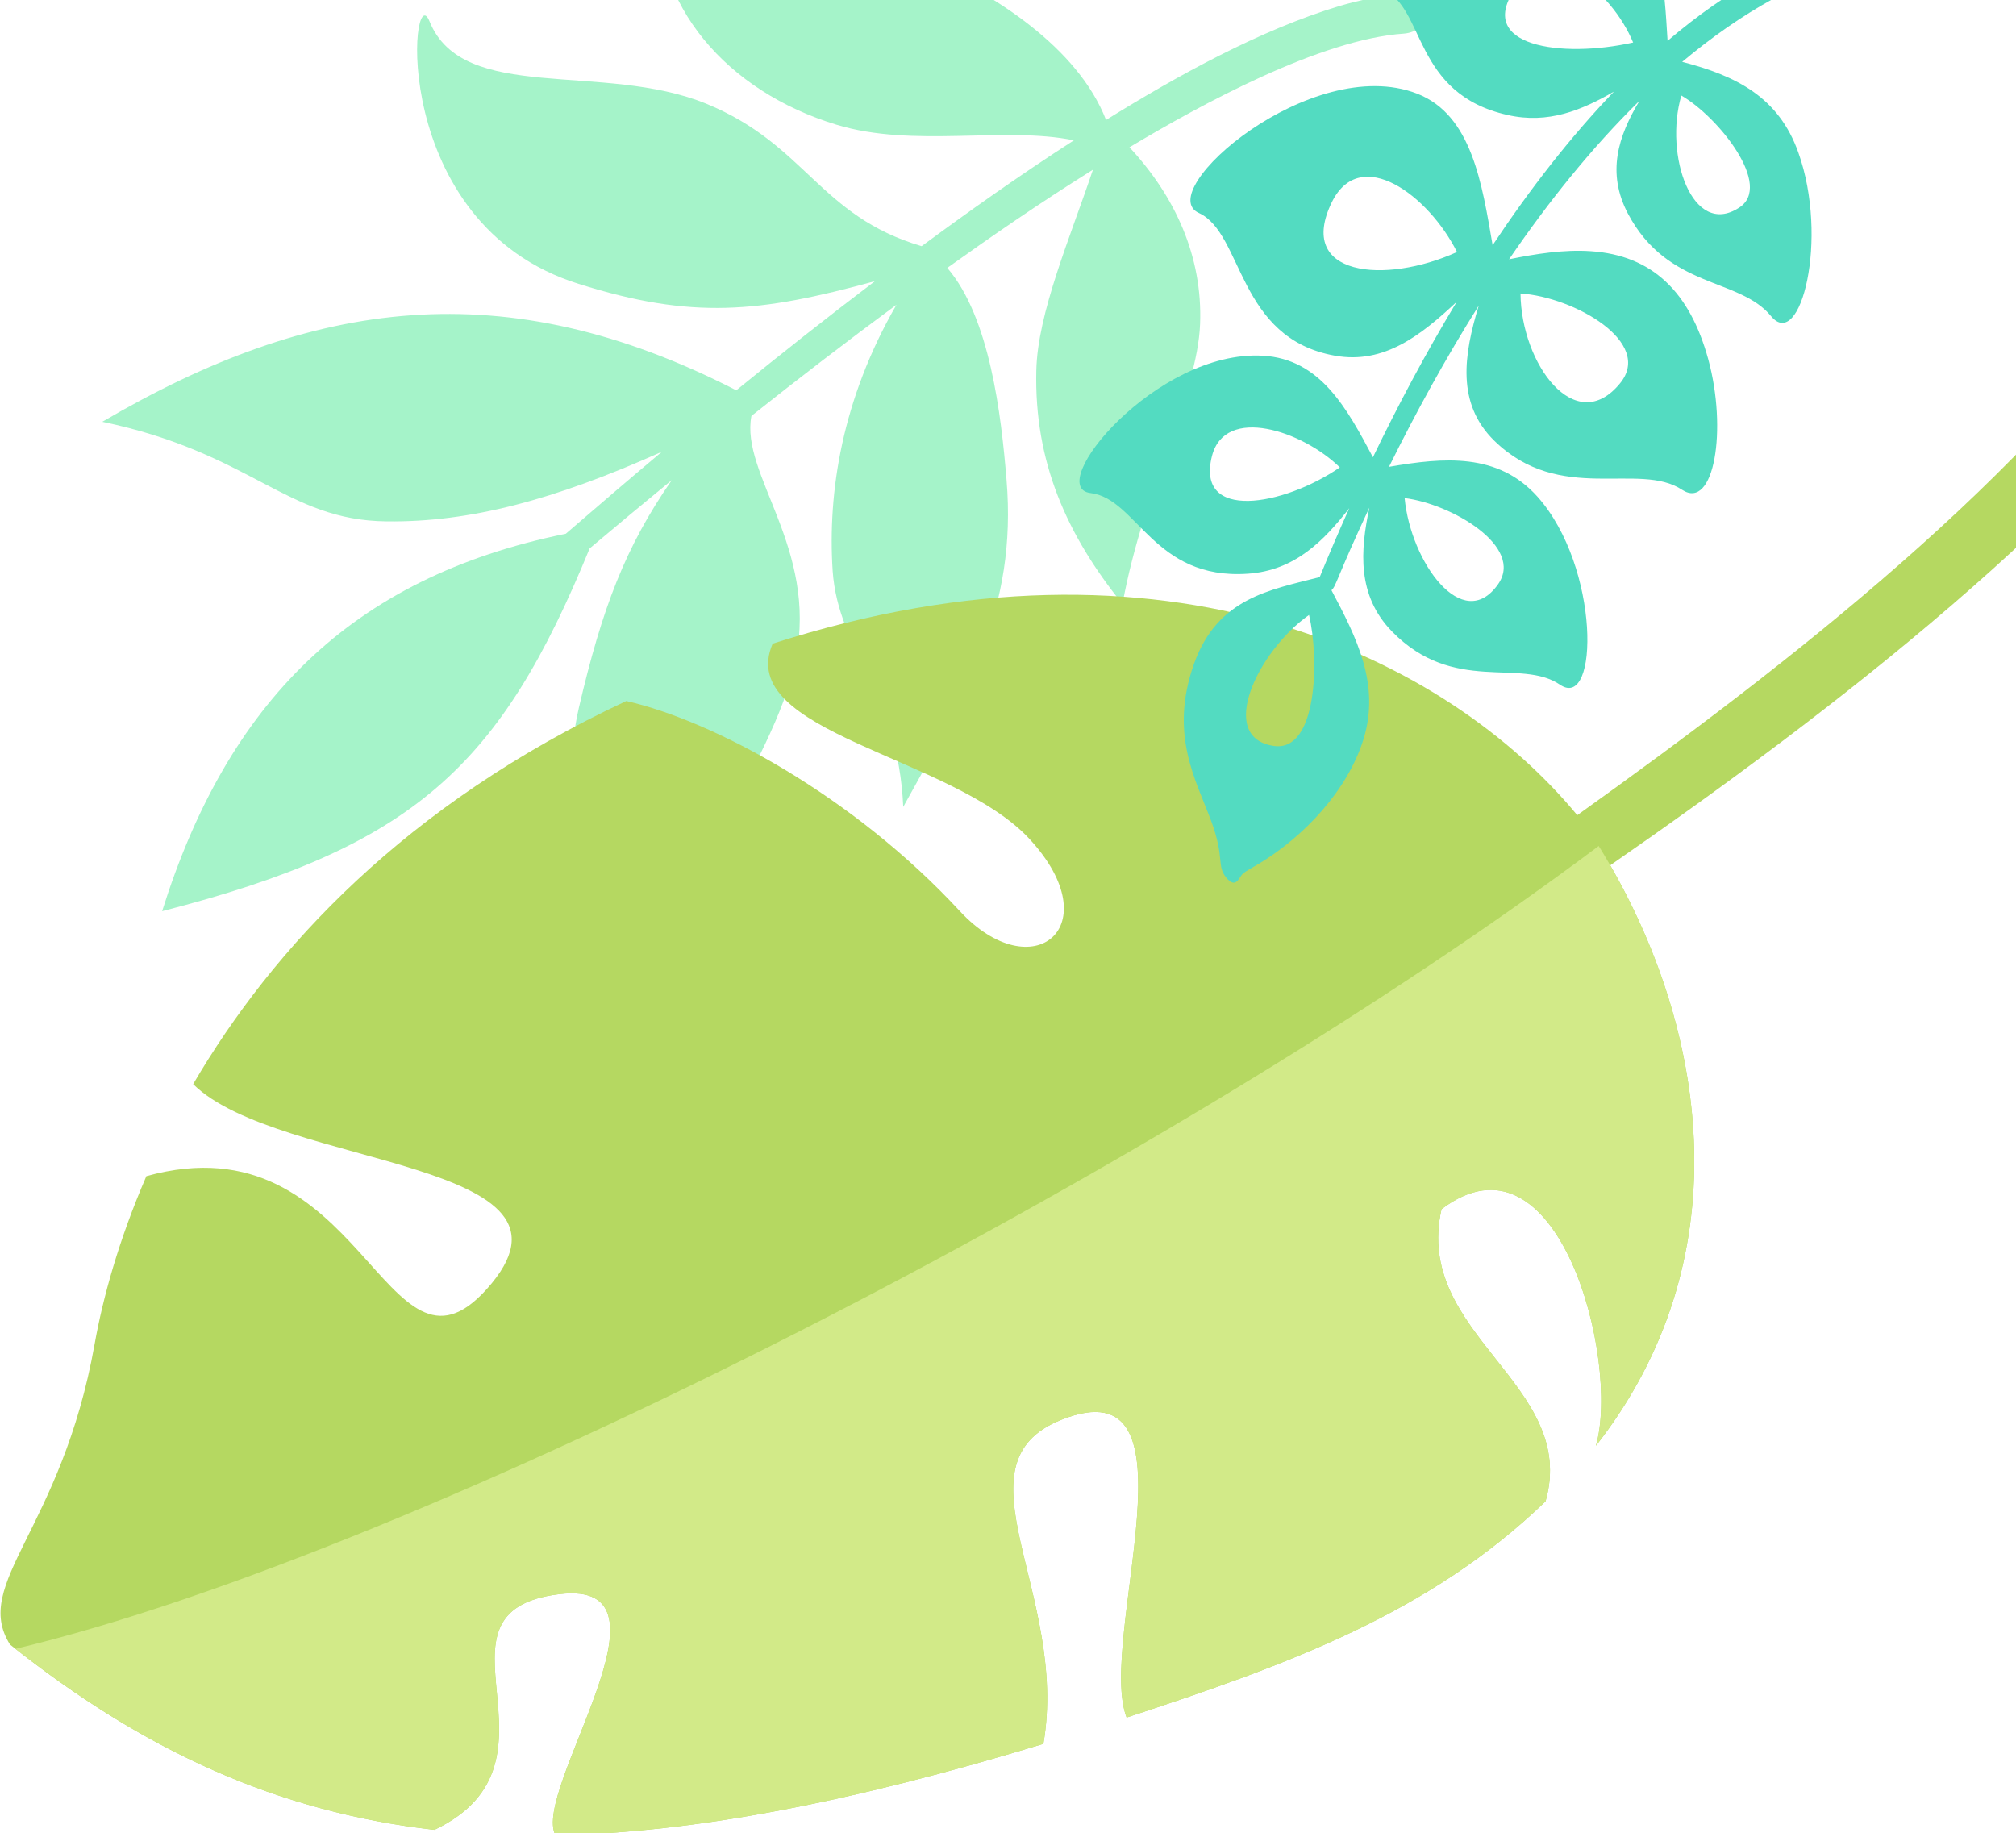 <?xml version="1.0" encoding="UTF-8" standalone="no"?>
<!-- Created with Inkscape (http://www.inkscape.org/) -->

<svg
   xmlns:dc="http://purl.org/dc/elements/1.1/"
   xmlns:cc="http://creativecommons.org/ns#"
   xmlns:rdf="http://www.w3.org/1999/02/22-rdf-syntax-ns#"
   xmlns:svg="http://www.w3.org/2000/svg"
   xmlns="http://www.w3.org/2000/svg"
   xmlns:sodipodi="http://sodipodi.sourceforge.net/DTD/sodipodi-0.dtd"
   xmlns:inkscape="http://www.inkscape.org/namespaces/inkscape"
   width="100.844mm"
   height="91.697mm"
   viewBox="0 0 100.844 91.697"
   version="1.1"
   id="svg3971"
   inkscape:version="0.92.4 (5da689c313, 2019-01-14)"
   sodipodi:docname="logo-decoration-clipped.svg">
  <defs
     id="defs3965">
    <clipPath
       clipPathUnits="userSpaceOnUse"
       id="clipPath31">
      <rect
         id="rect33"
         width="112.637"
         height="97.14"
         x="0.791"
         y="0.853"
         style="stroke-width:0.265" />
    </clipPath>
  </defs>
  <sodipodi:namedview
     id="base"
     pagecolor="#ffffff"
     bordercolor="#666666"
     borderopacity="1.0"
     inkscape:pageopacity="0.0"
     inkscape:pageshadow="2"
     inkscape:zoom="1.4"
     inkscape:cx="282.52978"
     inkscape:cy="175.71105"
     inkscape:document-units="mm"
     inkscape:current-layer="layer1"
     showgrid="false"
     inkscape:snap-global="false"
     inkscape:window-width="1920"
     inkscape:window-height="1017"
     inkscape:window-x="-8"
     inkscape:window-y="-8"
     inkscape:window-maximized="1"
     fit-margin-top="0"
     fit-margin-left="0"
     fit-margin-right="0"
     fit-margin-bottom="0" />
  <g
     inkscape:label="Layer 1"
     inkscape:groupmode="layer"
     id="layer1"
     transform="translate(-12.584,-0.853)">
    <g
       id="g27"
       clip-path="url(#clipPath31)">
      <g
         transform="matrix(0.265,0,0,0.265,16.035,3.797)"
         id="Background" />
      <path
         style="fill:#a5f3c9;stroke-width:0.482"
         inkscape:connector-curvature="0"
         d="m 54.234,29.395 c 0.286,4.083 3.273,6.027 3.532,11.819 3.168,-5.722 5.704,-9.889 5.167,-16.355 -0.267,-3.269 -0.835,-8.128 -2.964,-10.606 2.213,-1.581 4.538,-3.189 7.286,-4.912 -1.129,3.371 -2.772,7.165 -2.833,10.052 -0.105,4.579 1.524,8.212 4.31,11.672 1.074,-5.849 3.746,-10.464 3.883,-14.013 0.128,-3.359 -1.242,-6.373 -3.534,-8.832 3.594,-2.149 9.554,-5.404 13.734,-5.686 1.336,-0.113 1.454,-1.622 0.155,-1.954 -0.658,-0.125 -2.558,0.329 -3.348,0.562 -4.016,1.207 -8.162,3.509 -11.712,5.711 -1.415,-3.633 -5.587,-6.286 -9.18,-7.884 -4.447,-1.979 -9.402,-0.512 -13.232,-3.128 -0.339,5.267 3.462,9.587 8.924,11.249 3.857,1.176 8.376,0.064 11.879,0.782 -2.83,1.828 -5.287,3.578 -7.616,5.295 C 53.557,11.649 52.915,8.096 47.928,6.047 42.736,3.919 35.746,6.066 34.069,1.92 c -0.944,-2.351 -2.133,10.134 7.46,13.132 5.677,1.79 9.033,1.45 14.82,-0.135 -2.342,1.777 -4.652,3.599 -6.935,5.459 -11.583,-5.948 -21.207,-4.586 -31.713,1.575 7.479,1.561 9.186,4.935 14.23,4.982 4.152,0.051 8.384,-1.074 13.764,-3.484 -1.613,1.355 -3.215,2.724 -4.808,4.103 -10.785,2.192 -16.936,8.504 -20.193,18.879 12.627,-3.24 16.918,-7.241 21.385,-18.144 1.363,-1.148 2.731,-2.288 4.108,-3.417 -2.326,3.349 -3.484,6.405 -4.644,11.377 -2.312,10.05 7.471,15.123 6.169,13 -2.326,-3.793 3.569,-9.822 4.678,-15.443 1.112,-5.544 -2.784,-9.227 -2.218,-12.146 2.391,-1.899 4.808,-3.756 7.255,-5.56 -2.728,4.729 -3.446,9.386 -3.192,13.297 z"
         id="path4012" />
      <g
         transform="matrix(0.751,0,0,-0.645,-35.119,262.491)"
         id="g3996">
        <path
           style="fill:#b5d861"
           inkscape:connector-curvature="0"
           d="m 64.186,278.103 c 8.883,-8.217 17.765,-12.968 28.268,-14.37 9.522,5.299 -1.199,16.932 8.318,18.28 8.5,1.202 -1.877,-15.247 -0.25,-18.704 9.217,0.2 19.766,2.583 32.494,7.094 1.726,11.633 -6.185,21.712 1.203,25.136 9.61,4.452 2.345,-17.096 4.34,-23.094 10.701,4.092 20.144,8.046 27.905,16.765 2.223,9.095 -8.84,12.908 -6.929,22.658 7.774,6.856 11.916,-11.782 10.284,-18.35 9.634,14.335 7.492,31.769 0.952,45.017 14.87,12.007 31.918,27.232 41.8,43.856 1.449,3.385 -2.565,5.783 -4.6,2.248 -9.167,-15.914 -25.265,-30.452 -39.395,-42.217 -8.589,12.106 -27.285,23.136 -53.593,13.301 -2.568,-6.933 12.009,-8.691 17.13,-15.173 5.352,-6.772 0.179,-11.661 -4.678,-5.548 -7.082,8.906 -16.363,14.727 -22.199,16.274 -14.724,-8.007 -23.606,-19.267 -28.852,-29.711 5.684,-6.553 27.329,-5.822 19.551,-15.902 -6.757,-8.753 -8.242,13.422 -22.666,8.767 -1.852,-4.974 -2.908,-9.494 -3.449,-13.034 -2.202,-14.412 -8.212,-18.534 -5.634,-23.293 z"
           id="path3990" />
        <g
           id="g3994">
          <path
             style="fill:#d2ea88"
             inkscape:connector-curvature="0"
             d="m 92.454,263.733 c 9.522,5.299 -1.199,16.932 8.318,18.28 8.5,1.202 -1.877,-15.247 -0.25,-18.704 9.217,0.2 19.766,2.583 32.494,7.094 1.726,11.633 -6.185,21.712 1.203,25.136 9.61,4.452 2.345,-17.096 4.34,-23.094 10.701,4.092 20.144,8.046 27.905,16.765 2.223,9.095 -8.84,12.908 -6.929,22.658 7.774,6.856 11.916,-11.782 10.284,-18.35 10,14.882 7.314,33.105 0.185,46.516 -28.597,-24.976 -78.411,-54.757 -105.449,-62.262 8.761,-8.011 17.542,-12.658 27.899,-14.039 z"
             id="path3992" />
        </g>
      </g>
      <path
         style="fill:#53dbc1;stroke-width:0.347"
         inkscape:connector-curvature="0"
         d="m 73.916,44.741 c -0.48,-0.577 -0.064,-0.989 -0.747,-2.823 -0.761,-2.049 -2.115,-4.336 -0.854,-7.874 1.183,-3.284 3.78,-3.679 6.283,-4.324 0.456,-1.116 0.95,-2.27 1.479,-3.446 -1.261,1.615 -2.71,3.118 -5.074,3.277 -4.722,0.326 -5.531,-3.748 -7.86,-4.034 -2.383,-0.27 3.262,-7.169 8.608,-6.872 2.877,0.162 4.202,2.62 5.51,5.081 1.242,-2.578 2.643,-5.215 4.191,-7.777 -1.771,1.658 -3.621,3.134 -6.08,2.697 -4.901,-0.86 -4.59,-6.107 -6.813,-7.137 -2.368,-1.062 5.627,-8.027 10.915,-5.97 2.734,1.066 3.241,4.496 3.774,7.578 1.852,-2.782 3.881,-5.404 6.067,-7.68 -1.599,0.921 -3.281,1.634 -5.321,1.168 -4.757,-1.064 -4.1,-5.359 -6.226,-6.275 -0.549,-0.234 -0.467,-0.764 0.09,-1.406 2.019,-2.355 7.945,-4.501 11.423,-2.812 2.49,1.214 2.54,4.01 2.718,6.784 1.49,-1.27 3.042,-2.367 4.653,-3.233 0.38,-0.202 0.817,-0.105 0.976,0.215 0.159,0.32 -8.8e-4,0.733 -0.358,0.922 C 99.697,1.666 98.182,2.729 96.73,3.947 c 2.704,0.699 4.826,1.764 5.807,4.527 1.547,4.323 0.103,9.97 -1.36,8.194 -1.596,-1.952 -5.165,-1.345 -7.168,-5.142 -1.064,-2.037 -0.487,-3.85 0.585,-5.632 -2.368,2.325 -4.547,5.037 -6.523,7.928 1.322,-0.271 2.743,-0.495 4.076,-0.405 3.095,0.2 4.963,2.051 5.884,5.396 0.966,3.521 0.301,7.583 -1.3,6.544 -2.166,-1.444 -6.103,0.758 -9.4,-2.459 -1.907,-1.869 -1.524,-4.31 -0.778,-6.758 -1.662,2.643 -3.163,5.38 -4.489,8.064 2.758,-0.479 5.448,-0.708 7.424,1.49 3.152,3.527 3.079,10.722 1.138,9.414 -1.983,-1.363 -5.319,0.497 -8.412,-2.668 -1.765,-1.811 -1.582,-4.057 -1.132,-6.195 -1.65,3.53 -1.657,3.931 -1.896,4.131 1.256,2.366 2.449,4.713 1.603,7.451 -0.789,2.545 -2.965,4.868 -5.237,6.233 -0.327,0.204 -0.628,0.327 -0.841,0.54 -0.168,0.196 -0.322,0.719 -0.798,0.142 z m -0.704,-21.088 c -0.848,3.303 3.572,2.518 6.394,0.58 -1.87,-1.829 -5.731,-3.117 -6.394,-0.58 z m 5.997,-12.695 c -1.815,3.712 2.65,4.14 6.257,2.501 -1.422,-2.838 -4.832,-5.373 -6.257,-2.501 z m 9.214,-10.745 C 86.296,3.192 90.722,3.778 94.276,2.979 93.177,0.354 90.112,-2.083 88.423,0.213 Z M 99.566,11.248 c 1.741,-1.089 -1.031,-4.554 -2.879,-5.616 -0.871,2.988 0.557,7.121 2.879,5.616 z m -5.953,8.788 c 1.708,-2.055 -2.28,-4.325 -4.971,-4.504 0.033,3.518 2.741,7.216 4.971,4.504 z m -6.1,10.052 c 1.347,-1.887 -2.328,-4.035 -4.667,-4.319 0.308,3.221 2.911,6.802 4.667,4.319 z m -9.449,1.527 c -2.557,1.796 -4.63,6.115 -1.777,6.549 2.206,0.34 2.293,-4.37 1.777,-6.549 z"
         id="path3998" />
      <g
         transform="matrix(0.265,0,0,0.265,16.035,3.797)"
         id="DXF" />
      <g
         transform="matrix(0.265,0,0,0.265,16.035,3.797)"
         id="Watermark"
         style="opacity:0.6" />
      <g
         transform="matrix(0.265,0,0,0.265,16.035,3.797)"
         id="Logo" />
    </g>
  </g>
</svg>
